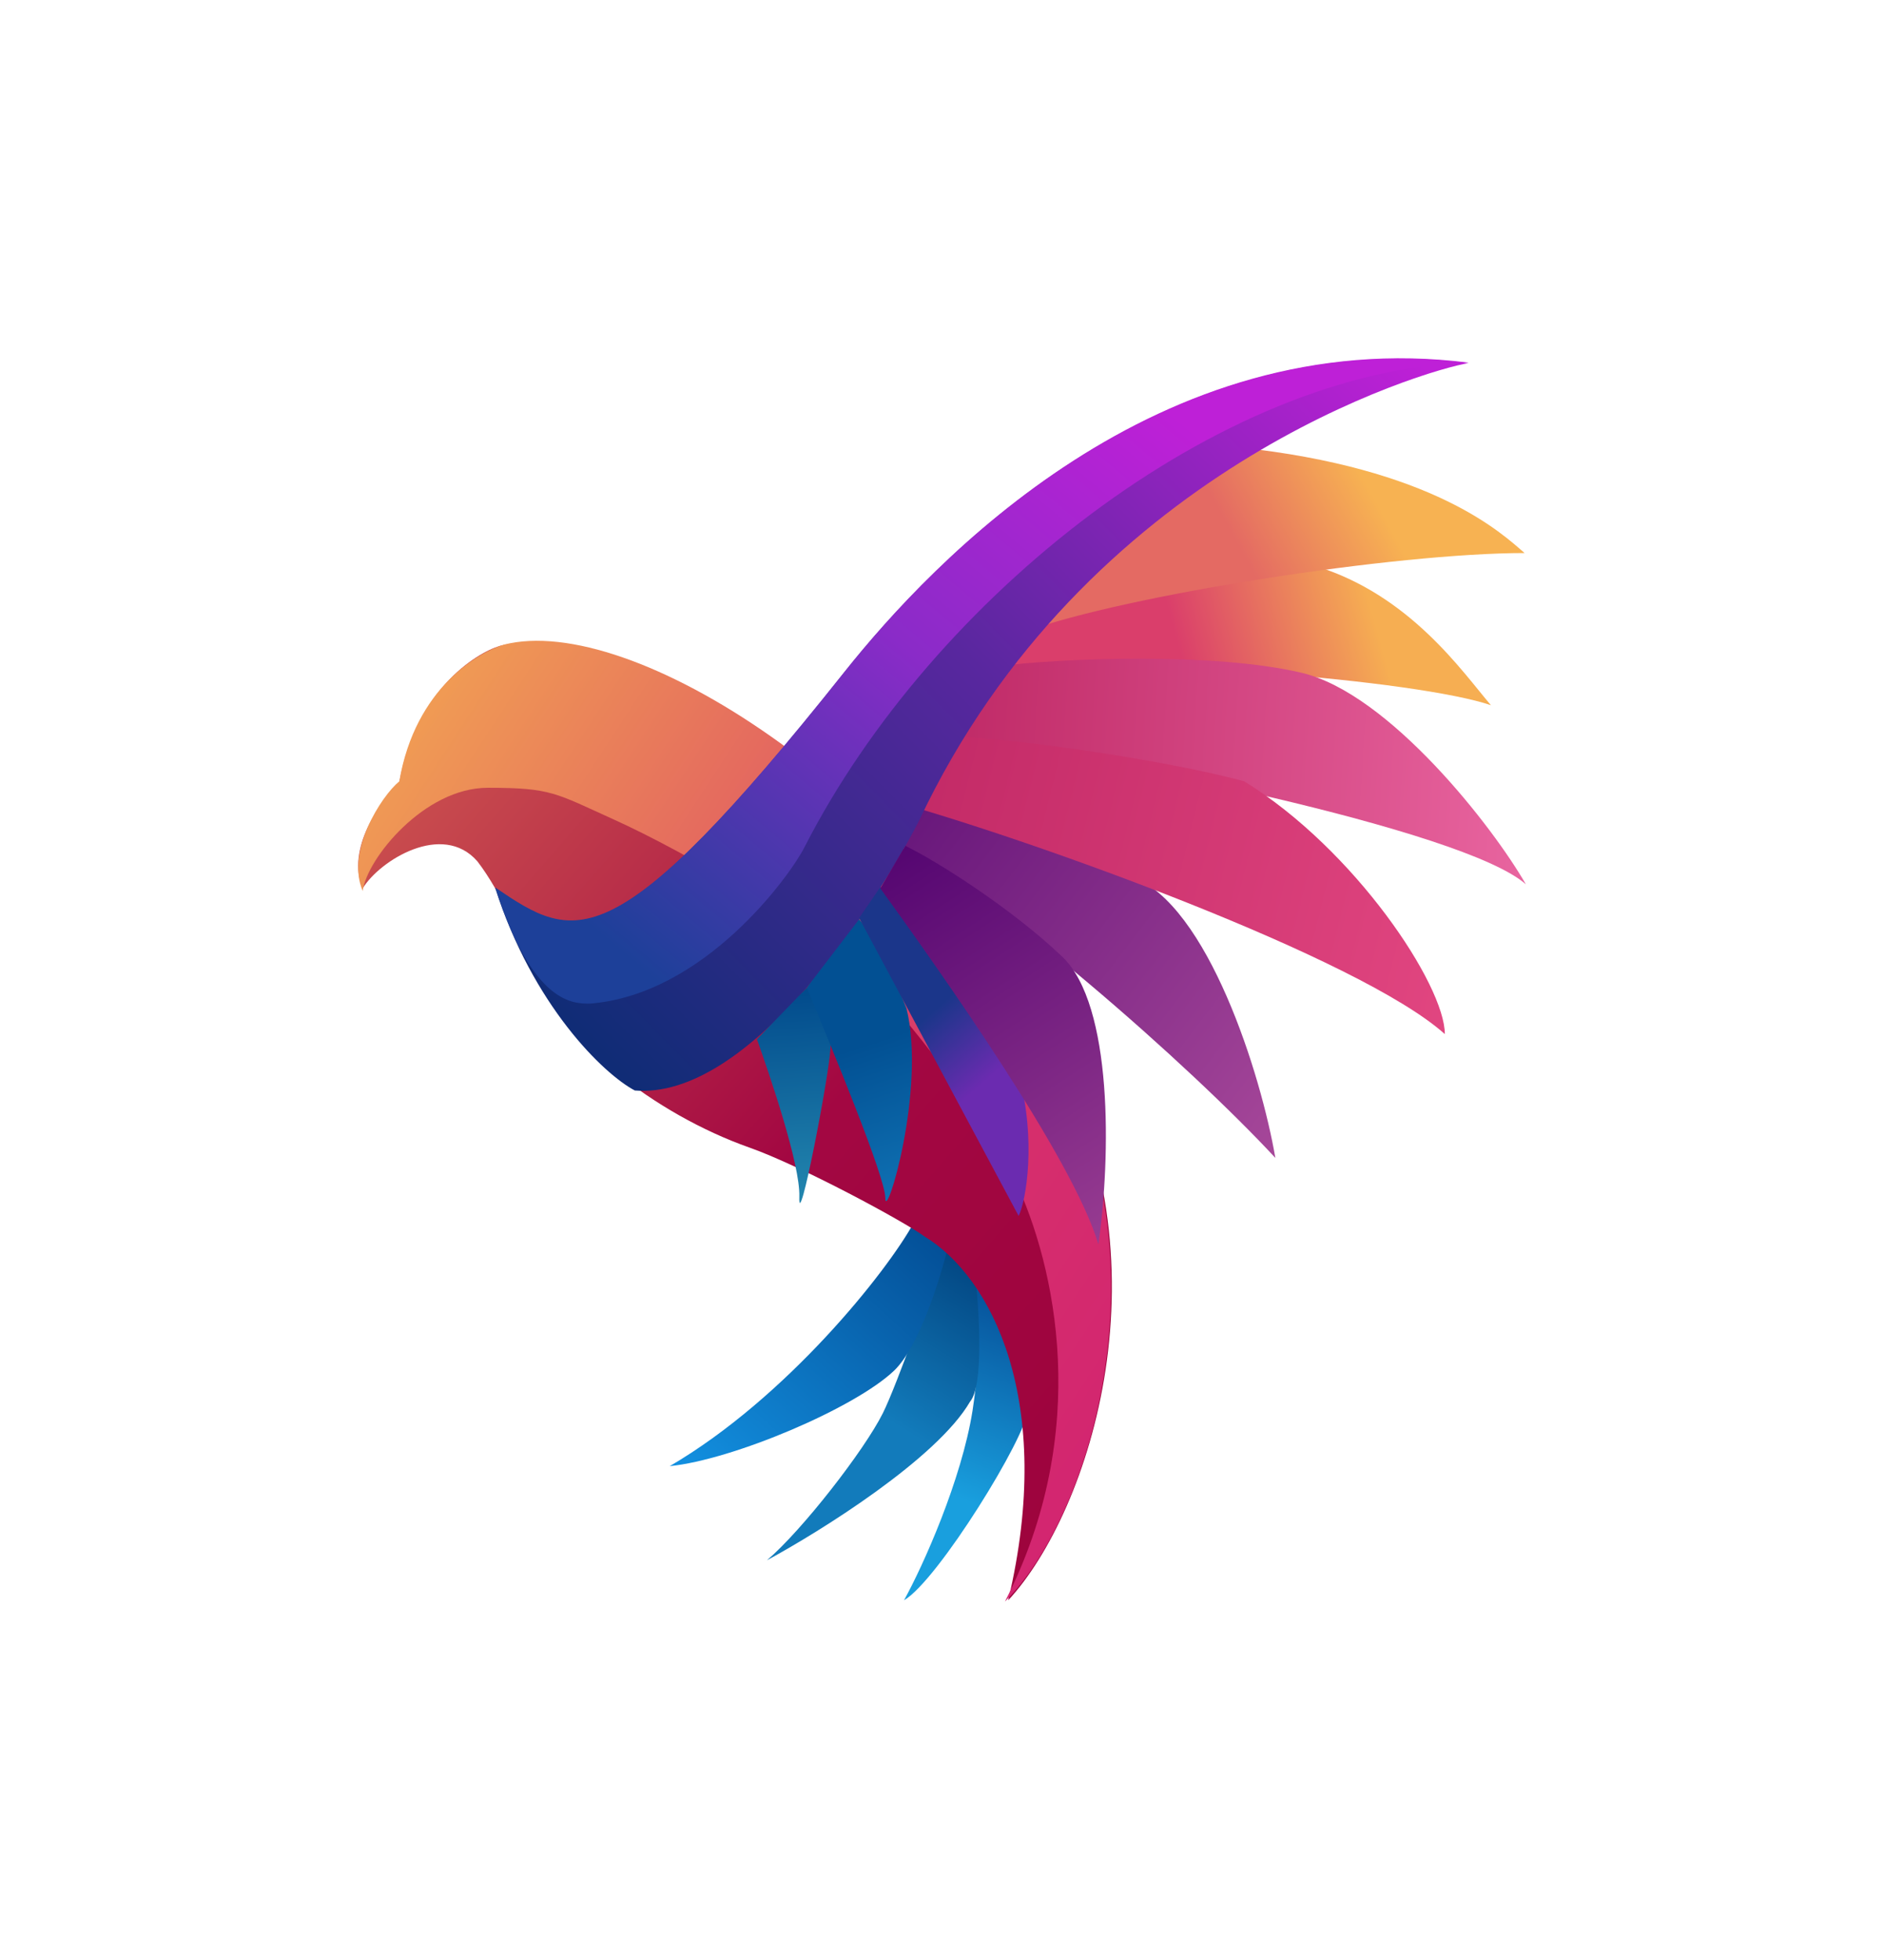<svg width="526" height="547" viewBox="0 0 526 547" fill="none" xmlns="http://www.w3.org/2000/svg">
<g filter="url(#filter0_d_143_627)">
<path d="M286.833 393.726C286.554 379.04 276.163 362.05 271.524 355.57C272.22 358.93 274.586 374.432 271.524 393.726C268.463 413.02 257.723 437.041 252.389 446.64C261.782 441.24 286.833 400.565 286.833 393.726Z" fill="url(#paint0_linear_143_627)"/>
<path d="M246.474 394.446C250.489 386.414 260.97 356.77 263.87 347.291L272.22 355.57C273.379 365.529 274.725 386.598 270.828 391.206C261.643 407.044 229.194 427.322 214.117 435.481C223.859 427.202 241.255 404.884 246.474 394.446Z" fill="url(#paint1_linear_143_627)"/>
<path d="M186.98 409.204C219.546 390.198 247.634 354.97 255.173 341.172L264.566 348.371C262.479 357.01 256.564 375.944 249.606 382.567C238.639 393.006 204.724 407.404 186.98 409.204Z" fill="url(#paint2_linear_143_627)"/>
<path d="M356.068 323.174C332.409 297.617 277.438 249.022 245.43 232.104L250.648 223.105C263.753 226.705 294.904 236.928 316.057 244.703C337.211 252.478 352.125 300.017 356.068 323.174Z" fill="url(#paint3_linear_143_627)"/>
<path d="M416.258 196.829C396.426 189.989 315.013 182.79 276.742 187.83L287.18 175.231C292.746 171.488 347.022 162.033 367.201 157.953C393.643 166.016 408.256 187.47 416.258 196.829Z" fill="url(#paint4_linear_143_627)"/>
<path d="M425.652 154.354C389.817 154.354 314.55 165.993 286.137 176.312C295.878 161.338 328.699 133.117 345.631 124.838C400.254 130.597 419.39 148.955 425.652 154.354Z" fill="url(#paint5_linear_143_627)"/>
<path d="M426.001 246.804C408.744 231.542 307.94 211.168 262.131 205.049L277.787 186.031C296.459 183.631 338.882 182.011 363.375 187.771C387.869 193.53 416.955 230.966 426.001 246.804Z" fill="url(#paint6_linear_143_627)"/>
<path d="M403.385 288.619C379.727 267.381 287.76 234.145 247.518 223.106L261.782 205.108C292.399 206.836 330.786 213.507 347.37 218.067C378.266 237.073 403.385 274.94 403.385 288.619Z" fill="url(#paint7_linear_143_627)"/>
<path d="M133.272 240.388C123.53 229.23 106.018 240.148 101.263 247.947C96.531 237.005 106.25 223.35 111.353 219.151C115.806 192.946 132.692 182.315 139.534 180.275C175.022 171.276 252.956 219.151 292.967 290.782C327.149 351.98 304.448 421.807 281.485 446.644C294.706 390.851 276.73 356.415 258.175 345.136C252.26 340.817 223.511 325.333 209.247 320.294C182.694 310.914 156.072 290.058 148.58 269.905C146.261 263.666 139.952 249.027 133.272 240.388Z" fill="url(#paint8_linear_143_627)"/>
<path d="M136.184 219.871C118.44 219.871 102.435 239.664 101.263 248.668C96.532 237.725 106.379 222.266 111.481 218.067C115.935 191.862 133.864 181.951 140.707 179.911C176.194 170.912 252.956 219.871 292.967 291.503C327.149 352.7 303.661 424.318 280.57 447C304.916 399.486 294.706 353.411 283.353 329.294C278.1 318.135 262.826 296.178 249.953 281.419C231.155 259.868 189.938 237.133 171.671 228.865C154.971 221.306 153.927 219.871 136.184 219.871Z" fill="url(#paint9_linear_143_627)"/>
<path d="M235.689 187.731C171.115 268.938 160.538 262.963 138.271 247.844C148.709 280.6 168.54 299.798 177.238 304.358C208.412 306.949 243.111 255.283 256.564 229.126C302.837 130.858 398.167 103.24 409.996 101.341C323.434 90.399 260.591 156.415 235.689 187.731Z" fill="url(#paint10_linear_143_627)"/>
<path d="M235.689 187.601C171.115 268.807 160.538 262.832 138.271 247.714C148.709 280.469 160.19 280.11 164.713 280.11C196.722 277.59 220.563 244.375 224.555 236.555C260.391 166.363 340.76 103.37 409.996 101.211C323.434 90.268 260.591 156.284 235.689 187.601Z" fill="url(#paint11_linear_143_627)"/>
<path d="M223.163 333.973C223.442 325.046 214.929 300.137 211.334 290.058L225.251 275.66C227.57 278.78 232.14 286.531 231.861 292.578C231.513 300.137 222.815 345.132 223.163 333.973Z" fill="url(#paint12_linear_143_627)"/>
<path d="M247.169 334.333C247.169 328.574 232.324 292.698 225.25 275.66L239.863 256.582C242.994 260.182 247.517 267.741 253.084 281.419C258.65 304.097 247.169 341.532 247.169 334.333Z" fill="url(#paint13_linear_143_627)"/>
<path d="M284.397 339.372L239.863 256.222L245.778 247.583L284.397 299.777C289.407 318.207 286.484 335.173 284.397 339.372Z" fill="url(#paint14_linear_143_627)"/>
<path d="M306.665 347.291C299.428 323.101 262.595 271.219 245.779 247.942L252.738 236.063C261.436 240.263 282.38 253.485 296.575 267.02C310.771 280.554 310.144 322.813 306.665 347.291Z" fill="url(#paint15_linear_143_627)"/>
</g>
<defs>
<filter id="filter0_d_143_627" x="0" y="0" width="526" height="547" filterUnits="userSpaceOnUse" color-interpolation-filters="sRGB">
<feFlood flood-opacity="0" result="BackgroundImageFix"/>
<feColorMatrix in="SourceAlpha" type="matrix" values="0 0 0 0 0 0 0 0 0 0 0 0 0 0 0 0 0 0 127 0" result="hardAlpha"/>
<feOffset/>
<feGaussianBlur stdDeviation="50"/>
<feComposite in2="hardAlpha" operator="out"/>
<feColorMatrix type="matrix" values="0 0 0 0 0.804 0 0 0 0 0.704 0 0 0 0 0.704 0 0 0 0.05 0"/>
<feBlend mode="normal" in2="BackgroundImageFix" result="effect1_dropShadow_143_627"/>
<feBlend mode="normal" in="SourceGraphic" in2="effect1_dropShadow_143_627" result="shape"/>
</filter>
<linearGradient id="paint0_linear_143_627" x1="287.181" y1="355.93" x2="244.37" y2="463.3" gradientUnits="userSpaceOnUse">
<stop offset="0.091" stop-color="#07559D"/>
<stop offset="0.562" stop-color="#199FDE"/>
</linearGradient>
<linearGradient id="paint1_linear_143_627" x1="281.961" y1="341.892" x2="205.162" y2="467.024" gradientUnits="userSpaceOnUse">
<stop offset="0.109" stop-color="#034884"/>
<stop offset="0.438" stop-color="#127BBB"/>
</linearGradient>
<linearGradient id="paint2_linear_143_627" x1="264.914" y1="335.773" x2="161.918" y2="449.646" gradientUnits="userSpaceOnUse">
<stop stop-color="#024990"/>
<stop offset="0.745" stop-color="#1496E7"/>
</linearGradient>
<linearGradient id="paint3_linear_143_627" x1="245.43" y1="213.387" x2="374.657" y2="312.414" gradientUnits="userSpaceOnUse">
<stop stop-color="#611278"/>
<stop offset="1" stop-color="#AA4A9B"/>
</linearGradient>
<linearGradient id="paint4_linear_143_627" x1="379.726" y1="158.313" x2="247.903" y2="194.814" gradientUnits="userSpaceOnUse">
<stop stop-color="#F6AE52"/>
<stop offset="0.401" stop-color="#DA3E6B"/>
</linearGradient>
<linearGradient id="paint5_linear_143_627" x1="382.51" y1="120.518" x2="288.456" y2="172.124" gradientUnits="userSpaceOnUse">
<stop offset="0.073" stop-color="#F7B252"/>
<stop offset="0.443" stop-color="#E46A63"/>
</linearGradient>
<linearGradient id="paint6_linear_143_627" x1="426.349" y1="215.187" x2="242.945" y2="203.75" gradientUnits="userSpaceOnUse">
<stop stop-color="#E8649F"/>
<stop offset="1" stop-color="#BA225F"/>
</linearGradient>
<linearGradient id="paint7_linear_143_627" x1="199.505" y1="205.108" x2="453.815" y2="267.91" gradientUnits="userSpaceOnUse">
<stop offset="0.042" stop-color="#BA225F"/>
<stop offset="0.992" stop-color="#E94D87"/>
</linearGradient>
<linearGradient id="paint8_linear_143_627" x1="100" y1="215.906" x2="337.71" y2="423.833" gradientUnits="userSpaceOnUse">
<stop stop-color="#CD544F"/>
<stop offset="0.51" stop-color="#A30742"/>
<stop offset="1" stop-color="#9C033C"/>
</linearGradient>
<linearGradient id="paint9_linear_143_627" x1="79.821" y1="205.108" x2="347.337" y2="380.234" gradientUnits="userSpaceOnUse">
<stop offset="0.089" stop-color="#F09B54"/>
<stop offset="0.667" stop-color="#D7316B"/>
<stop offset="1" stop-color="#D22371"/>
</linearGradient>
<linearGradient id="paint10_linear_143_627" x1="383.554" y1="88.122" x2="171.168" y2="297.231" gradientUnits="userSpaceOnUse">
<stop stop-color="#BE20D7"/>
<stop offset="0.495" stop-color="#59279F"/>
<stop offset="1" stop-color="#102C76"/>
</linearGradient>
<linearGradient id="paint11_linear_143_627" x1="309.1" y1="100" x2="171.774" y2="264.252" gradientUnits="userSpaceOnUse">
<stop stop-color="#BE20D7"/>
<stop offset="0.458" stop-color="#8A2BC8"/>
<stop offset="1" stop-color="#1D4099"/>
</linearGradient>
<linearGradient id="paint12_linear_143_627" x1="221.604" y1="275.66" x2="227.367" y2="351.583" gradientUnits="userSpaceOnUse">
<stop stop-color="#014A8C"/>
<stop offset="1" stop-color="#2C97B8"/>
</linearGradient>
<linearGradient id="paint13_linear_143_627" x1="225.25" y1="256.942" x2="256.327" y2="350.274" gradientUnits="userSpaceOnUse">
<stop offset="0.385" stop-color="#025093"/>
<stop offset="0.896" stop-color="#1176B8"/>
</linearGradient>
<linearGradient id="paint14_linear_143_627" x1="233.253" y1="247.583" x2="316.455" y2="342.338" gradientUnits="userSpaceOnUse">
<stop offset="0.349" stop-color="#1B368A"/>
<stop offset="0.542" stop-color="#6B2BB0"/>
</linearGradient>
<linearGradient id="paint15_linear_143_627" x1="241.604" y1="232.464" x2="326.67" y2="362.675" gradientUnits="userSpaceOnUse">
<stop stop-color="#50026F"/>
<stop offset="1" stop-color="#A44697"/>
</linearGradient>
</defs>
</svg>
